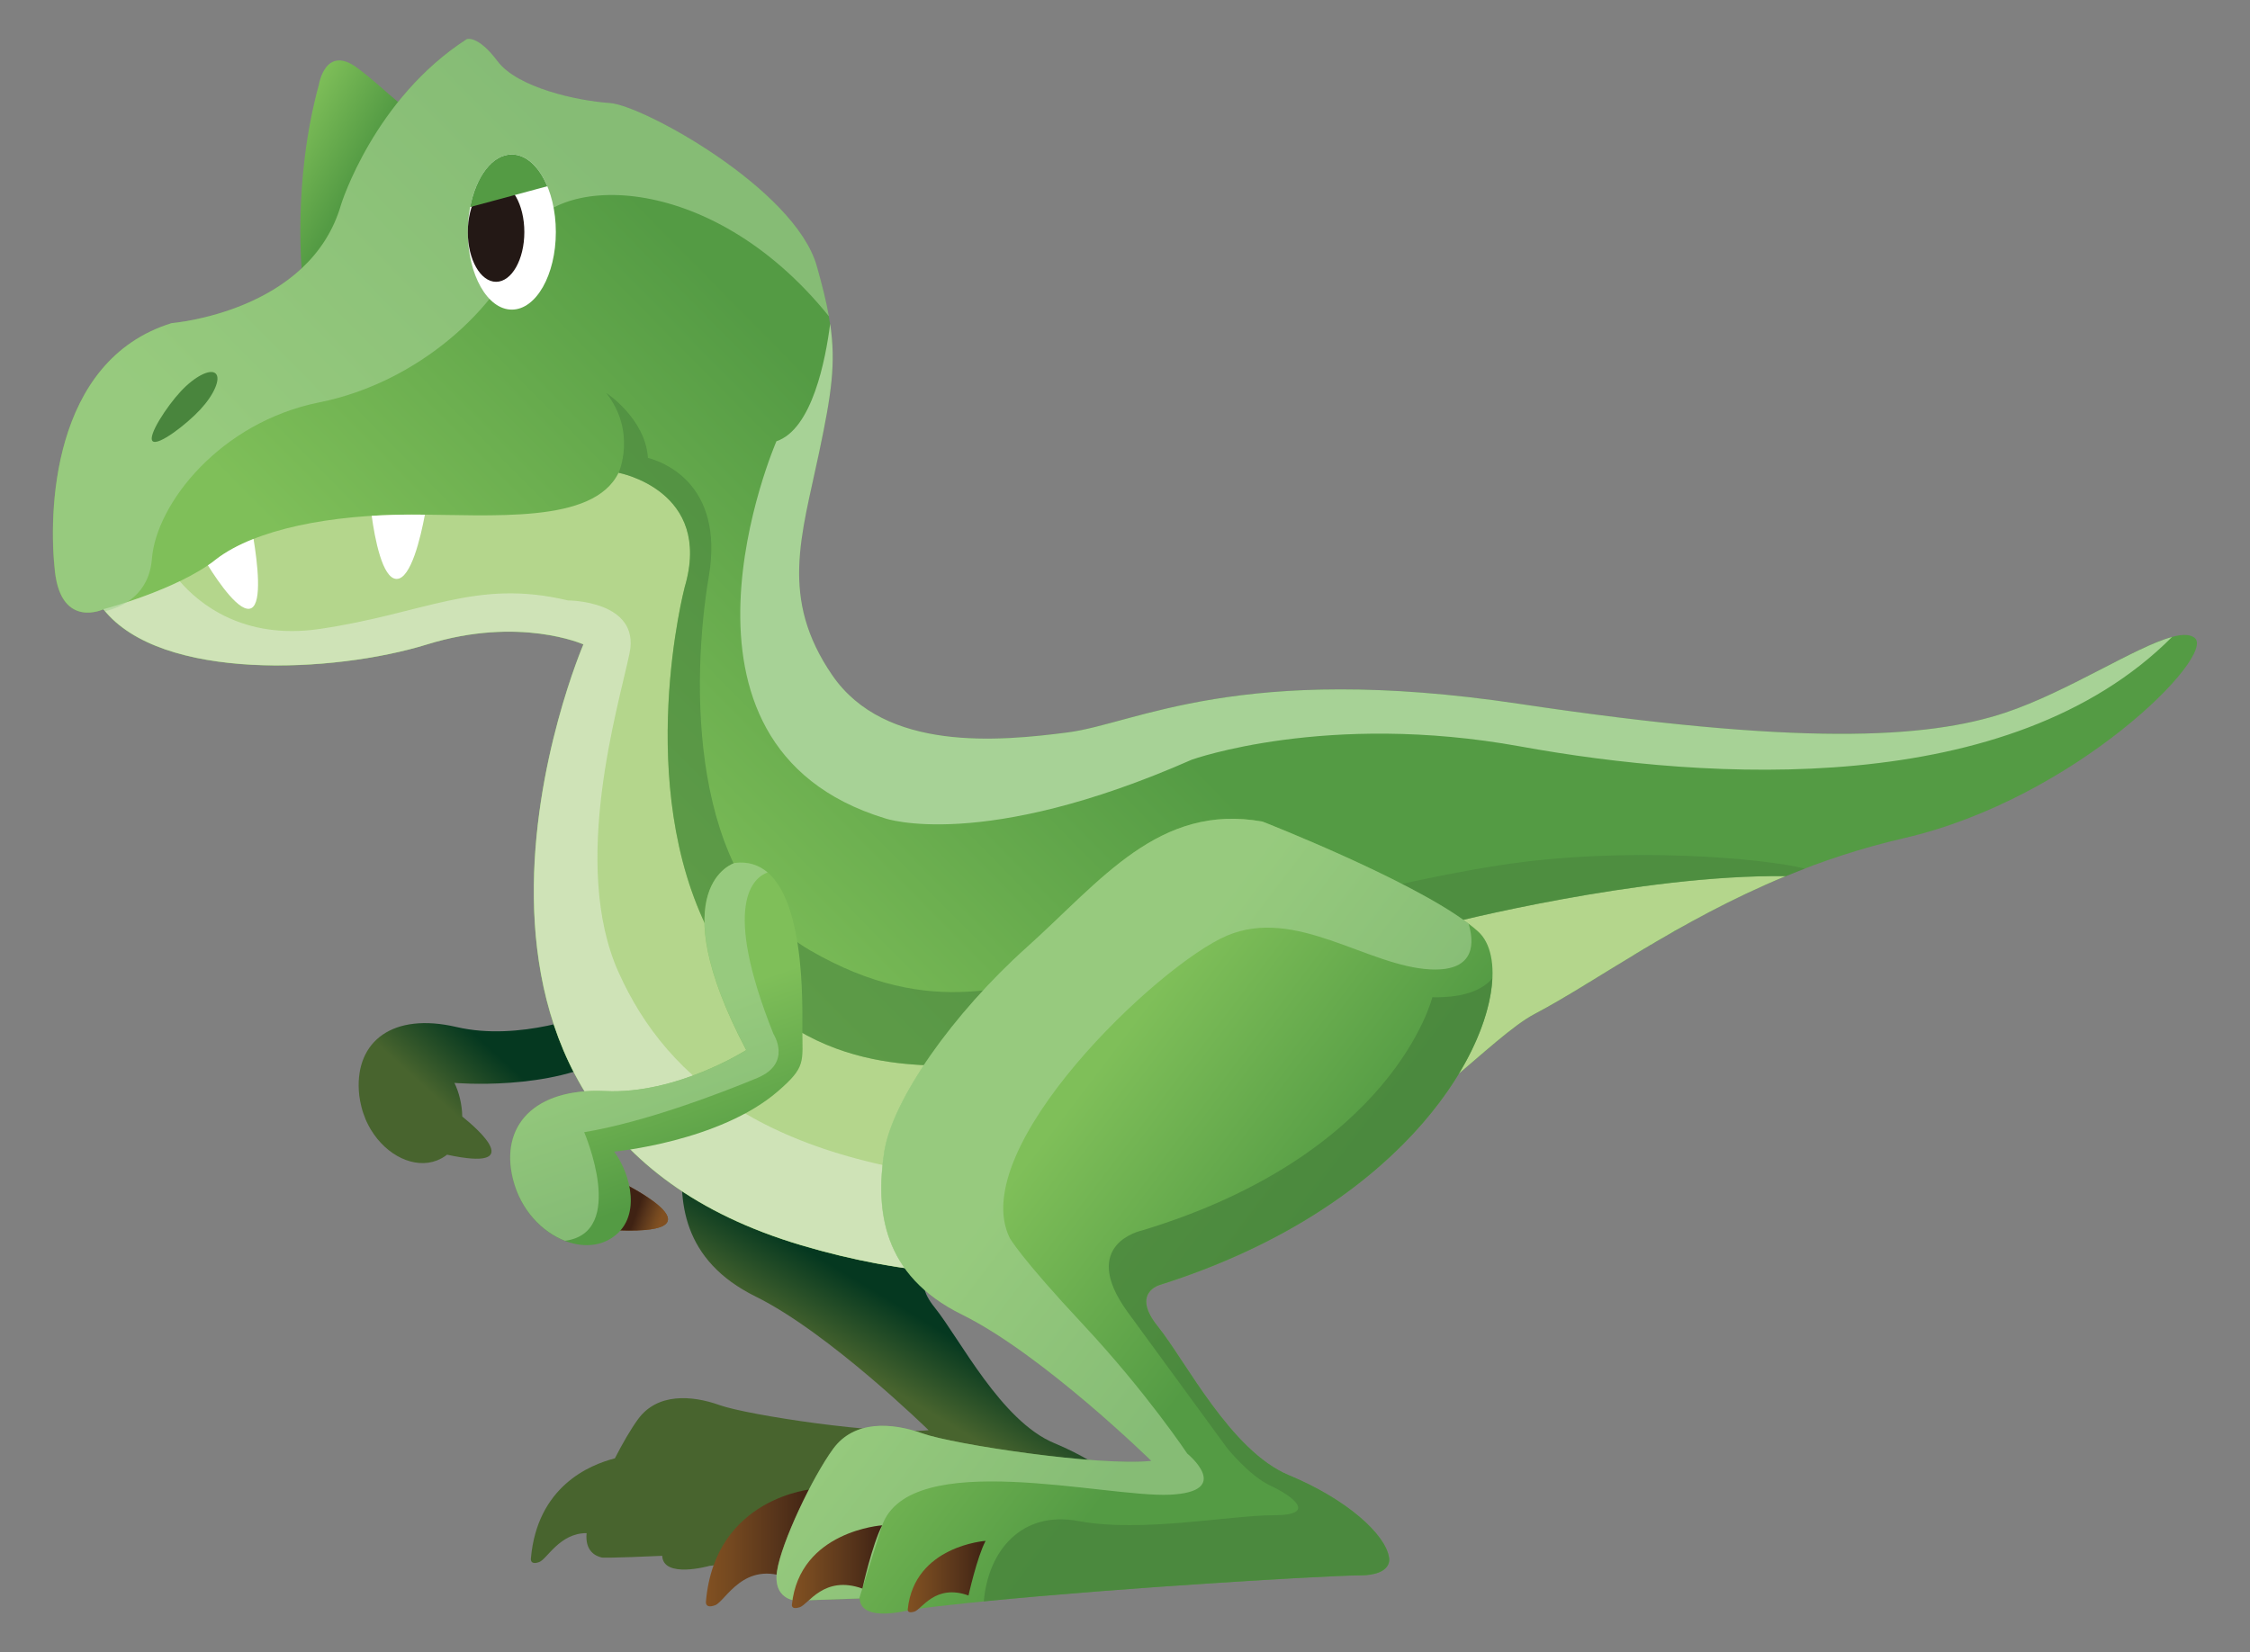 <svg xmlns="http://www.w3.org/2000/svg" width="250" height="183.64" viewBox="0 0 250 183.64"><rect x="0" y="0" width="250" height="183.64" fill="#808080" stroke="none"/><linearGradient id="a" gradientUnits="userSpaceOnUse" x1="97.868" y1="153.721" x2="102.271" y2="146.383"><stop offset="0" stop-color="#48642E"/><stop offset=".988" stop-color="#053820"/></linearGradient><path fill="url(#a)" d="M129.05 126.46c.29-.29.57-.59.84-.88.15-.17.3-.34.45-.5.22-.25.44-.5.65-.75.15-.18.3-.36.45-.53.21-.25.4-.5.6-.75.13-.16.26-.33.39-.49.28-.38.56-.75.82-1.13.14-.2.27-.4.41-.61.13-.2.26-.39.39-.59.14-.22.27-.44.41-.66.1-.17.2-.34.29-.5.13-.24.27-.47.39-.7.07-.13.13-.26.2-.38.46-.88.85-1.73 1.18-2.57.03-.07.06-.15.08-.22.11-.28.2-.54.29-.81.02-.06.04-.13.06-.19 1.36-4.14 1.05-7.48-.59-8.98-.43-.39-.95-.79-1.53-1.21-.02-.01-.03-.02-.05-.03-.18-.13-.37-.26-.56-.39-.03-.02-.05-.04-.08-.06-.19-.12-.39-.25-.58-.38-.03-.02-.07-.04-.1-.06-.2-.13-.41-.25-.62-.38-.04-.02-.07-.04-.11-.07-.21-.13-.43-.25-.65-.38-.04-.02-.07-.04-.11-.07-.22-.13-.45-.26-.68-.38-.04-.02-.07-.04-.11-.06-.24-.13-.47-.26-.71-.39-.03-.02-.06-.03-.09-.05-.25-.14-.5-.27-.75-.41l-.06-.03-.81-.42c-3.13-1.61-6.53-3.14-9.22-4.3-.01 0-.02-.01-.02-.01-.23-.1-.46-.2-.68-.29-.02-.01-.04-.01-.06-.02-.21-.09-.42-.17-.61-.26-.03-.01-.05-.02-.08-.03-.18-.08-.36-.15-.53-.22-.04-.02-.09-.03-.13-.05-.17-.07-.33-.14-.49-.2-.03-.01-.05-.02-.08-.03-.17-.07-.32-.13-.48-.2-.01 0-.02-.01-.04-.01-.15-.06-.3-.12-.44-.18-.02-.01-.04-.02-.07-.03-.12-.05-.24-.1-.34-.14-.04-.02-.07-.03-.11-.05-.08-.03-.17-.07-.24-.1-.04-.02-.07-.03-.11-.04-.26-.11-.45-.18-.52-.21-.03-.01-.05-.02-.05-.02-10.5-1.9-16.42 6.03-23.9 12.73-7.48 6.7-13.74 15.52-14.52 20.89-.84 5.75-.22 12.4 7.93 16.42 8.15 4.02 19.21 14.85 19.21 14.85-5.36.56-20.1-1.67-23.23-2.79-3.13-1.12-6.93-1.34-9.05 1.56-.79 1.08-1.71 2.66-2.58 4.36-2.84.72-8.63 3.15-9.33 11.12 0 0-.13.79.93.4.87-.32 2.26-3.22 5.26-3.21-.2 2 1.02 2.55 1.61 2.69-.02.15 6.79-.17 6.79-.17.11 2.57 5.25 1.12 5.25 1.12 2.53-.33 5.57-.66 8.86-.97.17-.02.34-.03.51-.05.34-.03.69-.06 1.04-.1l.66-.06.95-.09.69-.06c.31-.03.62-.05.94-.08l.71-.06c.31-.03.63-.05.94-.08l.71-.06 1.54-.12c.29-.02.58-.05.86-.07l.78-.06c.3-.02.61-.05.91-.07.24-.02.49-.04.73-.05.31-.03.62-.05.93-.07.24-.02.47-.04.71-.05.31-.02.62-.04.93-.07.21-.02.42-.03.62-.05.34-.02.68-.05 1.02-.07.03 0 .07 0 .1-.01.83-.06 1.64-.11 2.45-.17l.41-.03c.34-.02.67-.04 1-.07.18-.01.36-.02.53-.04l.93-.06c.2-.01.41-.03.61-.04l.85-.06c.2-.01.39-.03.59-.04.3-.02.59-.04.88-.05l.4-.03c.66-.04 1.3-.08 1.92-.12.08 0 .17-.01.25-.02.23-.01.46-.03.69-.04.21-.01.42-.02.62-.04.22-.01.44-.03.65-.04l.55-.03.61-.03.6-.03.49-.03.66-.03c.12 0 .25-.01.37-.02.32-.02.63-.03.93-.04.07 0 .14-.01.21-.01l.64-.03c.1-.01.19-.01.29-.01.16-.01.31-.01.46-.02.1 0 .19-.01.28-.01.13 0 .26-.01.37-.01.08 0 .16 0 .23-.01.12 0 .23-.01.33-.01h.52c3.46 0 3.01-1.79 3.01-1.79-.33-2.34-4.24-5.92-10.16-8.38-5.92-2.46-10.5-11.62-13.29-15.08-2.79-3.46.22-4.24.22-4.24.86-.27 1.69-.55 2.51-.85.25-.09.5-.18.75-.28.57-.21 1.13-.42 1.68-.64.27-.11.53-.21.8-.32.55-.23 1.09-.46 1.63-.69.22-.1.44-.19.65-.28.73-.33 1.45-.67 2.15-1.01l.18-.09c.64-.32 1.26-.64 1.86-.97.21-.11.41-.22.61-.34.46-.25.92-.51 1.36-.78.21-.12.42-.25.63-.37.46-.28.91-.56 1.34-.84.16-.1.32-.2.48-.31.58-.39 1.16-.77 1.71-1.17.08-.06.17-.12.25-.19.46-.33.91-.67 1.35-1.01.17-.13.34-.26.51-.4.35-.28.69-.55 1.02-.83.17-.14.34-.29.51-.43.34-.29.68-.59 1-.89.13-.12.26-.23.39-.35.43-.41.85-.81 1.26-1.22.13-.11.24-.23.35-.35z"/><linearGradient id="b" gradientUnits="userSpaceOnUse" x1="45.95" y1="126.78" x2="55" y2="116.752"><stop offset=".388" stop-color="#48642E"/><stop offset=".988" stop-color="#053820"/></linearGradient><path fill="url(#b)" d="M71.54 111.52c.52-2.81 2.56-12.79-.79-16.43-.05-.05-.1-.11-.15-.16-.06-.06-.13-.12-.2-.18-.06-.05-.13-.1-.19-.16-.06-.05-.13-.1-.19-.14-.13-.08-.26-.17-.4-.24-.05-.02-.1-.04-.14-.06-.11-.05-.22-.1-.34-.14l-.18-.06c-.12-.04-.24-.07-.37-.09-.06-.01-.12-.03-.18-.04-.19-.03-.38-.06-.59-.07 0 0-7.89.89-2.28 18.89 0 0-7.74 3.15-14.82 1.5s-11.19 1.57-10.85 7.08c.02.38.07.75.14 1.11.02.11.05.22.07.33.05.25.11.49.18.73.03.12.07.23.11.34.08.23.16.45.25.67.04.1.09.2.13.29.11.24.23.46.36.69.03.06.07.12.11.19 1.75 2.88 4.84 4.37 7.33 3.4.43-.17.8-.39 1.12-.64 8.89 1.92 3.42-2.85 1.69-4.24-.02-1.36-.37-2.73-.87-3.74 0 0 10.73.96 17.48-3.02 3.26-1.92 2.94-2.4 3.57-5.81z"/><linearGradient id="c" gradientUnits="userSpaceOnUse" x1="31.084" y1="16.042" x2="39.074" y2="20.445"><stop offset="0" stop-color="#7FBF59"/><stop offset="1" stop-color="#549B44"/></linearGradient><path fill="url(#c)" d="M48.59 13.77l-15 16.96S32.43 20.4 35.43 9.41c0 0 .71-4.5 4.26-1.87 3.54 2.62 5.64 5.46 8.9 6.23z"/><linearGradient id="d" gradientUnits="userSpaceOnUse" x1="77.619" y1="106.592" x2="116.509" y2="68.191"><stop offset="0" stop-color="#7FBF59"/><stop offset="1" stop-color="#549B44"/></linearGradient><path fill="url(#d)" d="M37.91 22.7s3.67-11.74 13.94-18.34c0 0 1.22-.49 3.42 2.45 2.2 2.94 8.81 4.4 12.48 4.65 3.67.24 20.55 9.54 22.99 18.1 2.45 8.56 2.2 11.5.24 20.79-1.96 9.29-4.4 16.14 1.47 24.7 5.87 8.56 18.59 7.34 26.17 6.36 7.58-.98 19.08-7.83 50.14-3.18 31.06 4.65 45.25 3.91 54.05.98 8.81-2.93 18.59-10.27 21.04-8.32 2.45 1.96-13.21 17.85-32.29 22.26-19.08 4.4-31.8 14.67-41.09 19.57-9.29 4.89-34.49 39.62-81.45 25.68-46.96-13.94-24.21-66.77-24.21-66.77s-7.09-3.18-17.37 0c-10.27 3.18-29.6 4.16-35.96-3.91 0 0-4.65 2.2-5.38-4.16-.73-6.36-.49-23.48 12.96-27.64.02-.01 15.43-1.23 18.85-13.22z"/><path fill="#B4D68C" d="M198.41 97.37c-16.12-.22-37.71 5.31-37.71 5.31s-52.71 16.51-54.67 15.9-18.59 1.83-27.15-14.8c-8.56-16.63-2.81-38.52-2.81-38.52 3.18-10.76-7.34-12.72-7.34-12.72-2.81 5.75-14.06 4.65-22.99 4.65s-17.37 1.59-21.77 5.01c-4.4 3.42-12.47 5.5-12.47 5.5 6.36 8.07 25.68 7.09 35.96 3.91 10.27-3.18 17.37 0 17.37 0s-22.75 52.83 24.21 66.77c46.96 13.94 72.15-20.79 81.45-25.68 6.96-3.66 15.86-10.35 27.92-15.33z"/><linearGradient id="e" gradientUnits="userSpaceOnUse" x1="176.093" y1="109.53" x2="176.252" y2="109.373"><stop offset="0" stop-color="#7FBF59"/><stop offset="1" stop-color="#549B44"/></linearGradient><path fill="url(#e)" d="M176.56 109.17c-.2.12-.4.24-.59.36.2-.11.4-.23.59-.36z"/><linearGradient id="f" gradientUnits="userSpaceOnUse" x1="173.951" y1="110.814" x2="174.094" y2="110.672"><stop offset="0" stop-color="#7FBF59"/><stop offset="1" stop-color="#549B44"/></linearGradient><path fill="url(#f)" d="M174.38 110.5c-.18.11-.36.21-.54.32.18-.11.36-.21.54-.32z"/><linearGradient id="g" gradientUnits="userSpaceOnUse" x1="172.209" y1="111.824" x2="172.344" y2="111.691"><stop offset="0" stop-color="#7FBF59"/><stop offset="1" stop-color="#549B44"/></linearGradient><path fill="url(#g)" d="M172.62 111.53c-.17.1-.35.2-.52.29.17-.09.35-.19.52-.29z"/><linearGradient id="h" gradientUnits="userSpaceOnUse" x1="188.635" y1="102.694" x2="189.844" y2="101.501"><stop offset="0" stop-color="#7FBF59"/><stop offset="1" stop-color="#549B44"/></linearGradient><path fill="url(#h)" d="M192.36 100.12c-1.66.82-3.24 1.65-4.77 2.5 1.53-.85 3.11-1.68 4.77-2.5z"/><linearGradient id="i" gradientUnits="userSpaceOnUse" x1="185.607" y1="103.94" x2="186.044" y2="103.51"><stop offset="0" stop-color="#7FBF59"/><stop offset="1" stop-color="#549B44"/></linearGradient><path fill="url(#i)" d="M186.93 102.99c-.57.32-1.12.63-1.67.95.54-.32 1.1-.64 1.67-.95z"/><linearGradient id="j" gradientUnits="userSpaceOnUse" x1="193.51" y1="99.834" x2="193.976" y2="99.373"><stop offset="0" stop-color="#7FBF59"/><stop offset="1" stop-color="#549B44"/></linearGradient><path fill="url(#j)" d="M194.98 98.87c-.64.3-1.28.6-1.9.9.62-.3 1.26-.6 1.9-.9z"/><linearGradient id="k" gradientUnits="userSpaceOnUse" x1="178.402" y1="108.251" x2="178.891" y2="107.769"><stop offset="0" stop-color="#7FBF59"/><stop offset="1" stop-color="#549B44"/></linearGradient><path fill="url(#k)" d="M179.85 107.16c-.62.38-1.22.75-1.82 1.12.6-.37 1.21-.74 1.82-1.12z"/><linearGradient id="l" gradientUnits="userSpaceOnUse" x1="181.294" y1="106.774" x2="182.413" y2="105.669"><stop offset="0" stop-color="#7FBF59"/><stop offset="1" stop-color="#549B44"/></linearGradient><path fill="url(#l)" d="M184.64 104.29c-1.46.85-2.87 1.69-4.21 2.51 1.34-.81 2.75-1.66 4.21-2.51z"/><defs><filter id="m" filterUnits="userSpaceOnUse" x="11.5" y="64.59" width="128.74" height="77.07"><feFlood result="back" flood-color="#fff" flood-opacity="1"/><feBlend in="SourceGraphic" in2="back"/></filter></defs><mask maskUnits="userSpaceOnUse" x="11.5" y="64.59" width="128.74" height="77.07" id="SVGID_13_"><g filter="url(#m)"><defs><filter id="n" filterUnits="userSpaceOnUse" x="11.5" y="64.59" width="128.74" height="77.07"><feFlood result="back" flood-color="#fff" flood-opacity="1"/><feBlend in="SourceGraphic" in2="back"/></filter></defs><linearGradient id="p" gradientUnits="userSpaceOnUse" x1="56.726" y1="119.012" x2="78.984" y2="98.221"><stop offset="0" stop-color="#FFF"/><stop offset=".146" stop-color="#FCFCFC"/><stop offset=".275" stop-color="#F1F1F1"/><stop offset=".396" stop-color="#DFDFDF"/><stop offset=".514" stop-color="#C5C5C5"/><stop offset=".628" stop-color="#A5A5A5"/><stop offset=".741" stop-color="#7D7D7D"/><stop offset=".852" stop-color="#4D4D4D"/><stop offset=".958" stop-color="#171717"/><stop offset="1"/></linearGradient><path mask="url(#o)" fill="url(#p)" d="M140.24 134.55c-5.77-1.31-13.94-2.53-25.28-3.01-29.11-1.22-40.85-11.5-46.23-23.48-5.38-11.98 0-29.6 1.22-35.46 1.22-5.87-6.85-5.87-6.85-5.87-10.27-2.45-15.9 1.47-27.64 3.18-8.53 1.24-13.44-2.93-15.49-5.31-4.08 1.97-8.48 3.11-8.48 3.11 6.36 8.07 25.68 7.09 35.96 3.91 10.27-3.18 17.37 0 17.37 0s-22.75 52.83 24.21 66.77c21.41 6.36 38.29 2.6 51.21-3.84z"/></g></mask><linearGradient id="q" gradientUnits="userSpaceOnUse" x1="56.726" y1="119.012" x2="78.984" y2="98.221"><stop offset="0" stop-color="#F7F8F8"/><stop offset=".939" stop-color="#F7F8F8"/><stop offset="1" stop-color="#F7F8F8"/></linearGradient><path opacity=".4" fill="url(#q)" d="M140.24 134.55c-5.77-1.31-13.94-2.53-25.28-3.01-29.11-1.22-40.85-11.5-46.23-23.48-5.38-11.98 0-29.6 1.22-35.46 1.22-5.87-6.85-5.87-6.85-5.87-10.27-2.45-15.9 1.47-27.64 3.18-8.53 1.24-13.44-2.93-15.49-5.31-4.08 1.97-8.48 3.11-8.48 3.11 6.36 8.07 25.68 7.09 35.96 3.91 10.27-3.18 17.37 0 17.37 0s-22.75 52.83 24.21 66.77c21.41 6.36 38.29 2.6 51.21-3.84z"/><path fill="#815021" d="M67.51 136.68l1.83-5.14s12.11 6-1.83 5.14z"/><path fill="#25AA4A" d="M172.62 111.53c-.17.1-.35.2-.52.29.17-.09.35-.19.52-.29zM174.38 110.5c-.18.11-.36.21-.54.32.18-.11.36-.21.54-.32zM176.56 109.17c-.2.12-.4.24-.59.36.2-.11.4-.23.59-.36zM192.36 100.12c-1.66.82-3.24 1.65-4.77 2.5 1.53-.85 3.11-1.68 4.77-2.5zM186.93 102.99c-.57.32-1.12.63-1.67.95.54-.32 1.1-.64 1.67-.95zM179.85 107.16c-.62.38-1.22.75-1.82 1.12.6-.37 1.21-.74 1.82-1.12zM194.98 98.87c-.64.3-1.28.6-1.9.9.62-.3 1.26-.6 1.9-.9zM184.64 104.29c-1.46.85-2.87 1.69-4.21 2.51 1.34-.81 2.75-1.66 4.21-2.51z"/><path fill="#FFF" d="M23.1 62.83c1.23 1.97 3.61 5.41 4.84 4.75 1.2-.64.66-5.07.23-7.69-1.63.65-3.06 1.41-4.2 2.3-.27.23-.57.44-.87.64zM45.74 57.19c-1.5 0-2.98.05-4.44.14.34 2.48 1.18 6.98 2.76 7.01 1.6.03 2.69-4.67 3.15-7.14-.49-.01-.98-.01-1.47-.01z"/><defs><filter id="r" filterUnits="userSpaceOnUse" x="5.89" y="4.32" width="86.21" height="63.75"><feFlood result="back" flood-color="#fff" flood-opacity="1"/><feBlend in="SourceGraphic" in2="back"/></filter></defs><mask maskUnits="userSpaceOnUse" x="5.89" y="4.32" width="86.21" height="63.75" id="SVGID_16_"><g filter="url(#r)"><defs><filter id="s" filterUnits="userSpaceOnUse" x="5.89" y="4.32" width="86.21" height="63.75"><feFlood result="back" flood-color="#fff" flood-opacity="1"/><feBlend in="SourceGraphic" in2="back"/></filter></defs><linearGradient id="u" gradientUnits="userSpaceOnUse" x1="34.997" y1="22.928" x2="46.574" y2="43.636"><stop offset="0" stop-color="#FFF"/><stop offset=".208" stop-color="#FCFCFC"/><stop offset=".343" stop-color="#F4F4F4"/><stop offset=".458" stop-color="#E5E5E5"/><stop offset=".56" stop-color="#D0D0D0"/><stop offset=".655" stop-color="#B4B4B4"/><stop offset=".744" stop-color="#939393"/><stop offset=".829" stop-color="#6B6B6B"/><stop offset=".91" stop-color="#3D3D3D"/><stop offset=".986" stop-color="#0A0A0A"/><stop offset="1"/></linearGradient><path mask="url(#t)" fill="url(#u)" d="M92.1 35.15c-.29-1.64-.74-3.44-1.35-5.6-2.44-8.56-19.32-17.85-22.99-18.1-3.67-.25-10.28-1.71-12.48-4.65-2.2-2.94-3.42-2.45-3.42-2.45C41.58 10.96 37.91 22.7 37.91 22.7c-3.42 11.99-18.83 13.21-18.83 13.21C5.63 40.07 5.38 57.19 6.12 63.55c.73 6.36 5.38 4.16 5.38 4.16.06.08.13.14.19.22 1.99-.49 4.88-1.88 5.19-5.84.49-6.11 7.58-15.16 18.59-17.37 11.01-2.2 20.06-10.52 22.75-18.1 2.6-7.34 20.53-8.04 33.88 8.53z"/></g></mask><linearGradient id="v" gradientUnits="userSpaceOnUse" x1="34.997" y1="22.928" x2="46.574" y2="43.636"><stop offset="0" stop-color="#A7D296"/><stop offset=".87" stop-color="#A7D296"/><stop offset="1" stop-color="#A7D296"/></linearGradient><path opacity=".6" fill="url(#v)" d="M92.1 35.15c-.29-1.64-.74-3.44-1.35-5.6-2.44-8.56-19.32-17.85-22.99-18.1-3.67-.25-10.28-1.71-12.48-4.65-2.2-2.94-3.42-2.45-3.42-2.45C41.58 10.96 37.91 22.7 37.91 22.7c-3.42 11.99-18.83 13.21-18.83 13.21C5.63 40.07 5.38 57.19 6.12 63.55c.73 6.36 5.38 4.16 5.38 4.16.06.08.13.14.19.22 1.99-.49 4.88-1.88 5.19-5.84.49-6.11 7.58-15.16 18.59-17.37 11.01-2.2 20.06-10.52 22.75-18.1 2.6-7.34 20.53-8.04 33.88 8.53z"/><ellipse fill="#FFF" cx="56.87" cy="25.79" rx="4.89" ry="8.62"/><ellipse fill="#231815" cx="55.12" cy="25.79" rx="3.14" ry="5.53"/><path fill="#549B44" d="M52.24 23.01l8.57-2.31c-.89-2.14-2.32-3.53-3.94-3.53-2.15-.01-3.97 2.44-4.63 5.84z"/><path fill="#49853D" d="M22.25 45.52c-1.54 1.66-4.69 4.07-5.29 3.51-.6-.56 1.58-3.88 3.12-5.53 1.54-1.66 3.28-2.55 3.88-1.99.6.56-.17 2.35-1.71 4.01z"/><linearGradient id="w" gradientUnits="userSpaceOnUse" x1="162.25" y1="99.583" x2="162.25" y2="99.583"><stop offset="0" stop-color="#7FBF59"/><stop offset="1" stop-color="#549B44"/></linearGradient><linearGradient id="x" gradientUnits="userSpaceOnUse" x1="162.737" y1="101.54" x2="162.737" y2="101.54"><stop offset="0" stop-color="#7FBF59"/><stop offset="1" stop-color="#549B44"/></linearGradient><defs><filter id="y" filterUnits="userSpaceOnUse" x="82.24" y="35.98" width="159.09" height="55.63"><feFlood result="back" flood-color="#fff" flood-opacity="1"/><feBlend in="SourceGraphic" in2="back"/></filter></defs><mask maskUnits="userSpaceOnUse" x="82.24" y="35.98" width="159.09" height="55.63" id="SVGID_21_"><g filter="url(#y)"><defs><filter id="z" filterUnits="userSpaceOnUse" x="82.24" y="35.98" width="159.09" height="55.63"><feFlood result="back" flood-color="#fff" flood-opacity="1"/><feBlend in="SourceGraphic" in2="back"/></filter></defs><linearGradient id="B" gradientUnits="userSpaceOnUse" x1="82.243" y1="63.793" x2="241.336" y2="63.793"><stop offset="0" stop-color="#FFF"/><stop offset=".063" stop-color="#DADADA"/><stop offset=".16" stop-color="#A7A7A7"/><stop offset=".262" stop-color="#7B7B7B"/><stop offset=".367" stop-color="#555"/><stop offset=".475" stop-color="#363636"/><stop offset=".588" stop-color="#1E1E1E"/><stop offset=".707" stop-color="#0D0D0D"/><stop offset=".838" stop-color="#030303"/><stop offset="1"/></linearGradient><path mask="url(#A)" fill="url(#B)" d="M241.34 70.79c-4.09 1.1-11.6 6.1-18.51 8.41-8.81 2.94-22.99 3.67-54.05-.98s-42.56 2.2-50.14 3.18c-7.58.98-20.3 2.2-26.17-6.36-5.87-8.56-3.42-15.41-1.47-24.7 1.38-6.54 1.9-9.94 1.24-14.36-.5 3.93-1.98 11.73-5.97 13.06 0 0-14.68 33.75 12.07 41.91 0 0 10.76 3.75 34.08-6.52 0 0 15-5.38 36.52-1.47 20.94 3.8 54.39 5.9 72.4-12.17z"/></g></mask><linearGradient id="C" gradientUnits="userSpaceOnUse" x1="82.243" y1="63.793" x2="241.336" y2="63.793"><stop offset="0" stop-color="#A7D296"/><stop offset=".09" stop-color="#A7D296"/><stop offset="1" stop-color="#A7D296"/></linearGradient><path fill="url(#C)" d="M241.34 70.79c-4.09 1.1-11.6 6.1-18.51 8.41-8.81 2.94-22.99 3.67-54.05-.98s-42.56 2.2-50.14 3.18c-7.58.98-20.3 2.2-26.17-6.36-5.87-8.56-3.42-15.41-1.47-24.7 1.38-6.54 1.9-9.94 1.24-14.36-.5 3.93-1.98 11.73-5.97 13.06 0 0-14.68 33.75 12.07 41.91 0 0 10.76 3.75 34.08-6.52 0 0 15-5.38 36.52-1.47 20.94 3.8 54.39 5.9 72.4-12.17z"/><g opacity=".6"><defs><filter id="D" filterUnits="userSpaceOnUse" x="195.74" y="97.58" width="2.18" height=".94"><feFlood result="back" flood-color="#fff" flood-opacity="1"/><feBlend in="SourceGraphic" in2="back"/></filter></defs><mask maskUnits="userSpaceOnUse" x="195.74" y="97.58" width="2.18" height=".94" id="SVGID_24_"><g filter="url(#D)"><defs><filter id="E" filterUnits="userSpaceOnUse" x="195.74" y="97.58" width="2.18" height=".94"><feFlood result="back" flood-color="#fff" flood-opacity="1"/><feBlend in="SourceGraphic" in2="back"/></filter></defs><linearGradient id="G" gradientUnits="userSpaceOnUse" x1="154.632" y1="10.444" x2="189.552" y2="82.952"><stop offset="0" stop-color="#FFF"/><stop offset=".208" stop-color="#FCFCFC"/><stop offset=".343" stop-color="#F4F4F4"/><stop offset=".458" stop-color="#E5E5E5"/><stop offset=".56" stop-color="#D0D0D0"/><stop offset=".655" stop-color="#B4B4B4"/><stop offset=".744" stop-color="#939393"/><stop offset=".829" stop-color="#6B6B6B"/><stop offset=".91" stop-color="#3D3D3D"/><stop offset=".986" stop-color="#0A0A0A"/><stop offset="1"/></linearGradient><path mask="url(#F)" fill="url(#G)" d="M197.91 97.58c-.74.31-1.46.62-2.18.94.72-.31 1.45-.63 2.18-.94z"/></g></mask><linearGradient id="H" gradientUnits="userSpaceOnUse" x1="154.632" y1="10.444" x2="189.552" y2="82.952"><stop offset="0" stop-color="#49853D"/><stop offset=".87" stop-color="#49853D"/><stop offset="1" stop-color="#49853D"/></linearGradient><path fill="url(#H)" d="M197.91 97.58c-.74.31-1.46.62-2.18.94.72-.31 1.45-.63 2.18-.94z"/><defs><filter id="I" filterUnits="userSpaceOnUse" x="67.35" y="43.65" width="133.18" height="74.94"><feFlood result="back" flood-color="#fff" flood-opacity="1"/><feBlend in="SourceGraphic" in2="back"/></filter></defs><mask maskUnits="userSpaceOnUse" x="67.35" y="43.65" width="133.18" height="74.94" id="SVGID_27_"><g filter="url(#I)"><defs><filter id="J" filterUnits="userSpaceOnUse" x="67.35" y="43.65" width="133.18" height="74.94"><feFlood result="back" flood-color="#fff" flood-opacity="1"/><feBlend in="SourceGraphic" in2="back"/></filter></defs><linearGradient id="L" gradientUnits="userSpaceOnUse" x1="107.073" y1="32.419" x2="142.294" y2="105.551"><stop offset="0" stop-color="#FFF"/><stop offset=".141" stop-color="#FBFBFB"/><stop offset=".269" stop-color="#F0F0F0"/><stop offset=".391" stop-color="#DEDEDE"/><stop offset=".51" stop-color="#C4C4C4"/><stop offset=".628" stop-color="#A2A2A2"/><stop offset=".743" stop-color="#797979"/><stop offset=".857" stop-color="#494949"/><stop offset=".967" stop-color="#121212"/><stop offset="1"/></linearGradient><path mask="url(#K)" fill="url(#L)" d="M166.65 96.16c-15.82 2.45-35.22 8.48-44.52 10.93-9.29 2.45-18.59 6.36-32.12-1.47-13.53-7.83-13.21-30-11.25-41.58 1.76-10.44-5.36-12.79-6.77-13.15-.28-4.39-4.64-7.23-4.64-7.23 3.42 4.32 1.39 8.89 1.39 8.89s10.52 1.96 7.34 12.72c0 0-5.75 21.89 2.81 38.52 8.56 16.63 25.19 14.19 27.15 14.8s54.67-15.9 54.67-15.9 21.59-5.53 37.71-5.31c-.17.07-.33.14-.49.21.86-.36 1.73-.71 2.61-1.05-4.48-1.15-19.94-2.54-33.89-.38z"/></g></mask><linearGradient id="M" gradientUnits="userSpaceOnUse" x1="107.073" y1="32.419" x2="142.294" y2="105.551"><stop offset="0" stop-color="#49853D"/><stop offset=".951" stop-color="#49853D"/><stop offset="1" stop-color="#49853D"/></linearGradient><path fill="url(#M)" d="M166.65 96.16c-15.82 2.45-35.22 8.48-44.52 10.93-9.29 2.45-18.59 6.36-32.12-1.47-13.53-7.83-13.21-30-11.25-41.58 1.76-10.44-5.36-12.79-6.77-13.15-.28-4.39-4.64-7.23-4.64-7.23 3.42 4.32 1.39 8.89 1.39 8.89s10.52 1.96 7.34 12.72c0 0-5.75 21.89 2.81 38.52 8.56 16.63 25.19 14.19 27.15 14.8s54.67-15.9 54.67-15.9 21.59-5.53 37.71-5.31c-.17.07-.33.14-.49.21.86-.36 1.73-.71 2.61-1.05-4.48-1.15-19.94-2.54-33.89-.38z"/></g><linearGradient id="N" gradientUnits="userSpaceOnUse" x1="73.322" y1="135.892" x2="70.632" y2="134.913"><stop offset="0" stop-color="#815021"/><stop offset=".219" stop-color="#754920"/><stop offset=".645" stop-color="#58351B"/><stop offset="1" stop-color="#3F2213"/></linearGradient><path fill="url(#N)" d="M67.51 136.68l1.83-5.14s12.11 6-1.83 5.14z"/><linearGradient id="O" gradientUnits="userSpaceOnUse" x1="71.381" y1="113.28" x2="77.74" y2="131.625"><stop offset="0" stop-color="#7FBF59"/><stop offset="1" stop-color="#549B44"/></linearGradient><path fill="url(#O)" d="M81.61 95.91s-8.32 2.53 1.3 20.79c0 0-7.7 4.93-15.65 4.56-7.95-.37-11.74 3.91-10.27 9.79 1.47 5.87 7.34 8.81 10.88 6.6 3.55-2.2 2.2-7.21.37-9.66 0 0 11.74-1.1 18.22-6.73 3.13-2.72 2.69-3.18 2.69-6.97.01-3.78.33-19.4-7.54-18.38z"/><defs><filter id="P" filterUnits="userSpaceOnUse" x="56.68" y="95.87" width="29.83" height="42.04"><feFlood result="back" flood-color="#fff" flood-opacity="1"/><feBlend in="SourceGraphic" in2="back"/></filter></defs><mask maskUnits="userSpaceOnUse" x="56.68" y="95.87" width="29.83" height="42.04" id="SVGID_32_"><g filter="url(#P)"><defs><filter id="Q" filterUnits="userSpaceOnUse" x="56.68" y="95.87" width="29.83" height="42.04"><feFlood result="back" flood-color="#fff" flood-opacity="1"/><feBlend in="SourceGraphic" in2="back"/></filter></defs><linearGradient id="S" gradientUnits="userSpaceOnUse" x1="70.526" y1="114.1" x2="77.212" y2="122.089"><stop offset="0" stop-color="#FFF"/><stop offset=".146" stop-color="#FCFCFC"/><stop offset=".275" stop-color="#F1F1F1"/><stop offset=".396" stop-color="#DFDFDF"/><stop offset=".514" stop-color="#C5C5C5"/><stop offset=".628" stop-color="#A5A5A5"/><stop offset=".741" stop-color="#7D7D7D"/><stop offset=".852" stop-color="#4D4D4D"/><stop offset=".958" stop-color="#171717"/><stop offset="1"/></linearGradient><path mask="url(#R)" fill="url(#S)" d="M85.94 114.91c-5.79-14.47-2.24-17.37-.65-17.95-.96-.82-2.17-1.24-3.67-1.05 0 0-8.32 2.53 1.3 20.79 0 0-7.7 4.93-15.65 4.56-7.95-.37-11.74 3.91-10.27 9.79.86 3.45 3.25 5.87 5.78 6.85 6.93-.92 2.13-12.07 2.13-12.07 6.85-1.14 15.33-4.4 19.24-6.03 3.91-1.63 1.79-4.89 1.79-4.89z"/></g></mask><linearGradient id="T" gradientUnits="userSpaceOnUse" x1="70.526" y1="114.1" x2="77.212" y2="122.089"><stop offset="0" stop-color="#A7D296"/><stop offset=".939" stop-color="#A7D296"/><stop offset="1" stop-color="#A7D296"/></linearGradient><path opacity=".6" fill="url(#T)" d="M85.94 114.91c-5.79-14.47-2.24-17.37-.65-17.95-.96-.82-2.17-1.24-3.67-1.05 0 0-8.32 2.53 1.3 20.79 0 0-7.7 4.93-15.65 4.56-7.95-.37-11.74 3.91-10.27 9.79.86 3.45 3.25 5.87 5.78 6.85 6.93-.92 2.13-12.07 2.13-12.07 6.85-1.14 15.33-4.4 19.24-6.03 3.91-1.63 1.79-4.89 1.79-4.89z"/><linearGradient id="U" gradientUnits="userSpaceOnUse" x1="78.431" y1="172.004" x2="90.36" y2="172.004"><stop offset="0" stop-color="#815021"/><stop offset=".219" stop-color="#754920"/><stop offset=".645" stop-color="#58351B"/><stop offset="1" stop-color="#3F2213"/></linearGradient><path fill="url(#U)" d="M87.74 175.46s1.31-7.03 2.62-9.98c0 0-10.91.87-11.92 12.49 0 0-.15.87 1.02.43 1.16-.43 3.19-5.11 8.28-2.94z"/><linearGradient id="V" gradientUnits="userSpaceOnUse" x1="112.821" y1="130.641" x2="136.302" y2="148.496"><stop offset="0" stop-color="#7FBF59"/><stop offset="1" stop-color="#549B44"/></linearGradient><path fill="url(#V)" d="M140.28 91.31s18.47 7.22 23.97 12.23c5.5 5.01-2.57 28.86-35.34 39.26 0 0-3.3.86-.24 4.65 3.06 3.79 8.07 13.82 14.55 16.51 6.48 2.69 10.76 6.6 11.13 9.17 0 0 .49 1.96-3.3 1.96s-34.85 1.83-49.78 3.79c0 0-5.62 1.59-5.75-1.22l-7.09.24s-2.57-.12-2.08-3.3c.49-3.18 3.91-10.4 6.24-13.58 2.32-3.18 6.48-2.94 9.91-1.71 3.42 1.22 19.57 3.67 25.44 3.06 0 0-12.11-11.86-21.03-16.26-8.93-4.4-9.6-11.68-8.68-17.98.86-5.87 7.7-15.53 15.9-22.87 8.17-7.35 14.65-16.03 26.15-13.95z"/><defs><filter id="W" filterUnits="userSpaceOnUse" x="86.28" y="91" width="77.21" height="86.9"><feFlood result="back" flood-color="#fff" flood-opacity="1"/><feBlend in="SourceGraphic" in2="back"/></filter></defs><mask maskUnits="userSpaceOnUse" x="86.28" y="91" width="77.21" height="86.9" id="SVGID_37_"><g filter="url(#W)"><defs><filter id="X" filterUnits="userSpaceOnUse" x="86.28" y="91" width="77.21" height="86.9"><feFlood result="back" flood-color="#fff" flood-opacity="1"/><feBlend in="SourceGraphic" in2="back"/></filter></defs><linearGradient id="Z" gradientUnits="userSpaceOnUse" x1="91.124" y1="115.65" x2="130.749" y2="144.024"><stop offset="0" stop-color="#FFF"/><stop offset=".146" stop-color="#FCFCFC"/><stop offset=".275" stop-color="#F1F1F1"/><stop offset=".396" stop-color="#DFDFDF"/><stop offset=".514" stop-color="#C5C5C5"/><stop offset=".628" stop-color="#A5A5A5"/><stop offset=".741" stop-color="#7D7D7D"/><stop offset=".852" stop-color="#4D4D4D"/><stop offset=".958" stop-color="#171717"/><stop offset="1"/></linearGradient><path mask="url(#Y)" fill="url(#Z)" d="M163.17 102.65c-6.49-4.94-22.89-11.34-22.89-11.34-11.5-2.08-17.98 6.6-26.17 13.94-8.19 7.34-15.04 17-15.9 22.87-.92 6.3-.25 13.58 8.68 17.98s21.03 16.26 21.03 16.26c-5.87.61-22.01-1.83-25.44-3.06-3.42-1.22-7.58-1.47-9.91 1.71-2.32 3.18-5.75 10.39-6.24 13.58-.49 3.18 2.08 3.3 2.08 3.3l7.06-.24 2.55-8.13c3.12-8.66 24.76-3.08 31.94-3.4 7.17-.33 1.96-4.57 1.96-4.57s-4.57-6.85-11.58-14.35-8.15-9.62-8.15-9.62c-4.89-9.95 16.47-30.33 24.13-33.59 7.66-3.26 15.65 3.43 22.66 3.75 5.17.23 4.76-3.24 4.19-5.09z"/></g></mask><linearGradient id="aa" gradientUnits="userSpaceOnUse" x1="91.124" y1="115.65" x2="130.749" y2="144.024"><stop offset="0" stop-color="#A7D296"/><stop offset=".939" stop-color="#A7D296"/><stop offset="1" stop-color="#A7D296"/></linearGradient><path opacity=".6" fill="url(#aa)" d="M163.17 102.65c-6.49-4.94-22.89-11.34-22.89-11.34-11.5-2.08-17.98 6.6-26.17 13.94-8.19 7.34-15.04 17-15.9 22.87-.92 6.3-.25 13.58 8.68 17.98s21.03 16.26 21.03 16.26c-5.87.61-22.01-1.83-25.44-3.06-3.42-1.22-7.58-1.47-9.91 1.71-2.32 3.18-5.75 10.39-6.24 13.58-.49 3.18 2.08 3.3 2.08 3.3l7.06-.24 2.55-8.13c3.12-8.66 24.76-3.08 31.94-3.4 7.17-.33 1.96-4.57 1.96-4.57s-4.57-6.85-11.58-14.35-8.15-9.62-8.15-9.62c-4.89-9.95 16.47-30.33 24.13-33.59 7.66-3.26 15.65 3.43 22.66 3.75 5.17.23 4.76-3.24 4.19-5.09z"/><linearGradient id="ab" gradientUnits="userSpaceOnUse" x1="87.989" y1="174.113" x2="98.023" y2="174.113"><stop offset="0" stop-color="#815021"/><stop offset=".219" stop-color="#754920"/><stop offset=".645" stop-color="#58351B"/><stop offset="1" stop-color="#3F2213"/></linearGradient><path fill="url(#ab)" d="M95.82 176.55s1.1-4.95 2.2-7.03c0 0-9.17.61-10.03 8.81 0 0-.12.61.86.3s2.69-3.61 6.97-2.08z"/><linearGradient id="ac" gradientUnits="userSpaceOnUse" x1="100.858" y1="175.215" x2="109.512" y2="175.215"><stop offset="0" stop-color="#815021"/><stop offset=".219" stop-color="#754920"/><stop offset=".645" stop-color="#58351B"/><stop offset="1" stop-color="#3F2213"/></linearGradient><path fill="url(#ac)" d="M107.61 177.32s.95-4.28 1.9-6.07c0 0-7.91.53-8.65 7.6 0 0-.1.53.74.26s2.32-3.12 6.01-1.79z"/><defs><filter id="ad" filterUnits="userSpaceOnUse" x="109.31" y="108.74" width="56.5" height="69.23"><feFlood result="back" flood-color="#fff" flood-opacity="1"/><feBlend in="SourceGraphic" in2="back"/></filter></defs><mask maskUnits="userSpaceOnUse" x="109.31" y="108.74" width="56.5" height="69.23" id="SVGID_42_"><g filter="url(#ad)"><defs><filter id="ae" filterUnits="userSpaceOnUse" x="109.31" y="108.74" width="56.5" height="69.23"><feFlood result="back" flood-color="#fff" flood-opacity="1"/><feBlend in="SourceGraphic" in2="back"/></filter></defs><linearGradient id="ag" gradientUnits="userSpaceOnUse" x1="109.314" y1="143.352" x2="165.81" y2="143.352"><stop offset="0" stop-color="#FFF"/><stop offset=".208" stop-color="#FCFCFC"/><stop offset=".343" stop-color="#F4F4F4"/><stop offset=".458" stop-color="#E5E5E5"/><stop offset=".56" stop-color="#D0D0D0"/><stop offset=".655" stop-color="#B4B4B4"/><stop offset=".744" stop-color="#939393"/><stop offset=".829" stop-color="#6B6B6B"/><stop offset=".91" stop-color="#3D3D3D"/><stop offset=".986" stop-color="#0A0A0A"/><stop offset="1"/></linearGradient><path mask="url(#af)" fill="url(#ag)" d="M143.21 163.95c-6.48-2.69-11.5-12.72-14.55-16.51-3.06-3.79.24-4.65.24-4.65 26.04-8.26 36.48-25.01 36.91-34.06-.83 1-2.65 2.19-6.66 2.1 0 0-4.24 17.45-32.29 25.93 0 0-7.01 1.47-1.63 8.97l11.09 15.17s2.45 3.1 4.89 4.24c2.45 1.14 5.22 3.26.33 3.26s-14.68 1.96-21.69.65c-6.38-1.19-10.05 3.31-10.54 8.92 15.95-1.58 38.53-2.89 41.72-2.89 3.79 0 3.3-1.96 3.3-1.96-.36-2.56-4.64-6.48-11.12-9.17z"/></g></mask><linearGradient id="ah" gradientUnits="userSpaceOnUse" x1="109.314" y1="143.352" x2="165.81" y2="143.352"><stop offset="0" stop-color="#49853D"/><stop offset=".87" stop-color="#49853D"/><stop offset="1" stop-color="#49853D"/></linearGradient><path opacity=".8" fill="url(#ah)" d="M143.21 163.95c-6.48-2.69-11.5-12.72-14.55-16.51-3.06-3.79.24-4.65.24-4.65 26.04-8.26 36.48-25.01 36.91-34.06-.83 1-2.65 2.19-6.66 2.1 0 0-4.24 17.45-32.29 25.93 0 0-7.01 1.47-1.63 8.97l11.09 15.17s2.45 3.1 4.89 4.24c2.45 1.14 5.22 3.26.33 3.26s-14.68 1.96-21.69.65c-6.38-1.19-10.05 3.31-10.54 8.92 15.95-1.58 38.53-2.89 41.72-2.89 3.79 0 3.3-1.96 3.3-1.96-.36-2.56-4.64-6.48-11.12-9.17z"/></svg>
